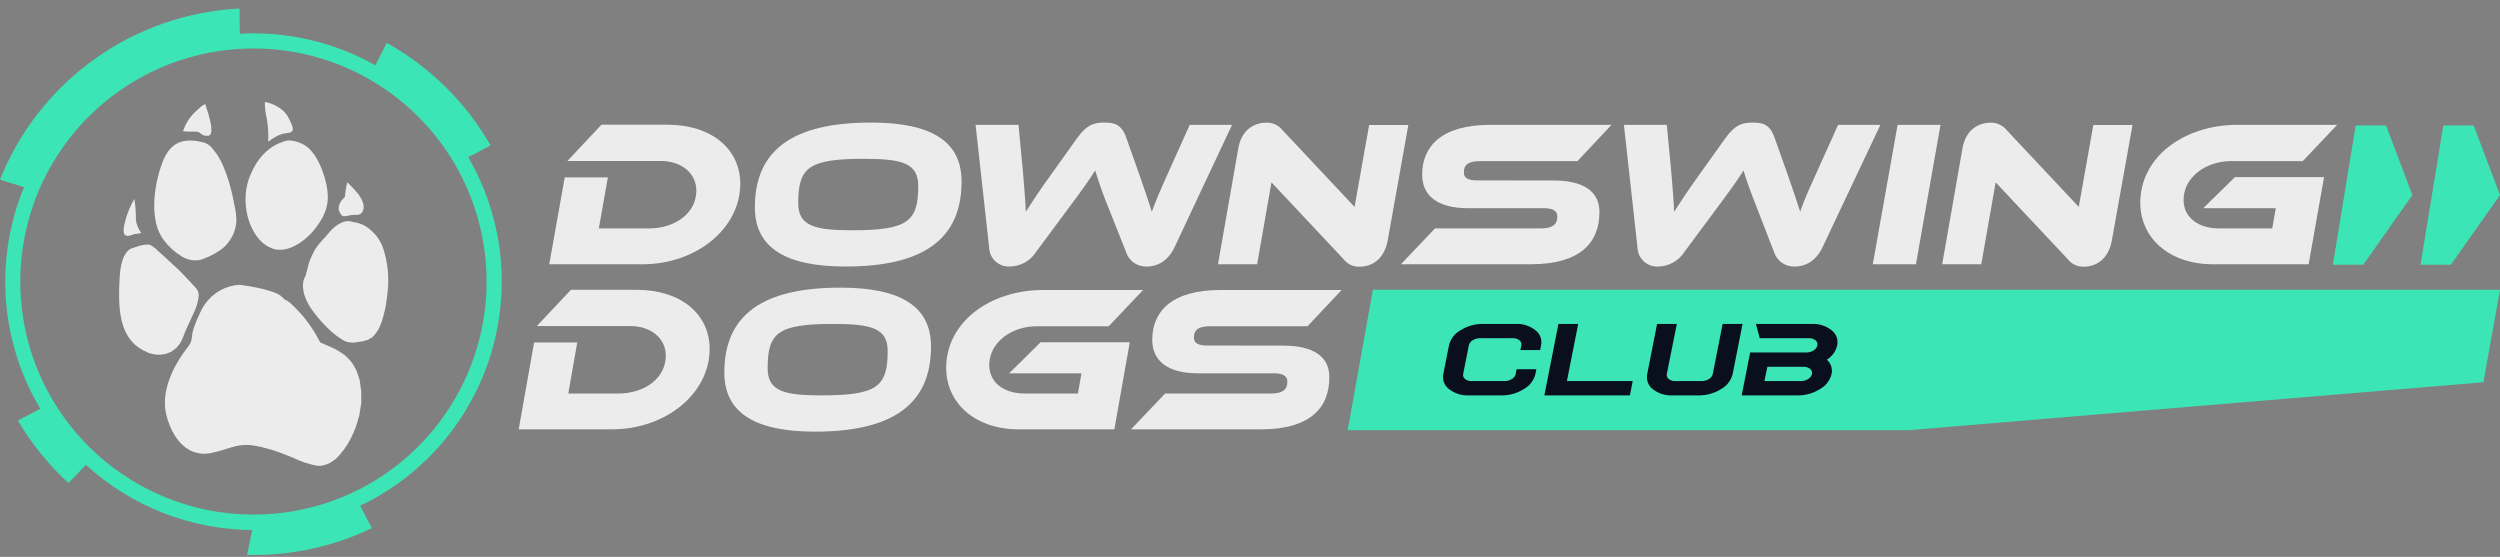 <svg width="211" height="47" viewBox="0 0 211 47" fill="none" xmlns="http://www.w3.org/2000/svg">
<rect x="0" y="0" width="211" height="47" fill="#808080" stroke="none"/>
<g clip-path="url(#clip0_1458_3795)">
<path d="M163.169 24.454H115.872L113.744 36.309H161.041L209.6 32.259L211 24.454H163.169Z" fill="#3CE5B5"/>
<path d="M54.236 22.303H46.357L47.664 14.97H51.305L50.541 19.279H54.764C57.001 19.279 58.772 17.975 58.772 16.083C58.772 14.641 57.541 13.586 55.764 13.586H47.888L50.765 10.524H56.324C60.035 10.524 62.48 12.563 62.48 15.52C62.467 19.314 58.737 22.303 54.236 22.303Z" fill="#FBFBFB" fill-opacity="0.88"/>
<path d="M81.157 15.321C81.157 20.157 77.96 22.494 71.363 22.494C66.281 22.494 63.711 20.896 63.711 17.501C63.711 12.665 66.907 10.345 73.508 10.345C78.59 10.345 81.157 11.911 81.157 15.321ZM77.5 15.689C77.5 13.79 76.164 13.403 72.961 13.403C68.23 13.403 67.371 14.126 67.371 17.15C67.371 19.048 68.723 19.435 71.89 19.435C76.621 19.435 77.5 18.697 77.5 15.689Z" fill="#FBFBFB" fill-opacity="0.88"/>
<path d="M93.712 17.923C93.226 16.767 92.799 15.587 92.433 14.388C91.906 15.232 91.289 16.095 89.934 17.904L87.457 21.247C87.219 21.623 86.892 21.933 86.505 22.151C86.118 22.368 85.683 22.486 85.239 22.494C85.016 22.507 84.793 22.476 84.583 22.401C84.373 22.326 84.18 22.21 84.016 22.059C83.852 21.908 83.72 21.726 83.628 21.522C83.536 21.319 83.486 21.1 83.481 20.877L82.339 10.536H85.961L86.348 14.634C86.453 15.954 86.543 16.919 86.578 17.869C87.105 17.06 87.684 16.146 88.793 14.618L90.903 11.662C91.73 10.52 92.328 10.345 93.207 10.345C94.086 10.345 94.665 10.501 95.071 11.662L96.125 14.634C96.688 16.252 96.969 17.079 97.215 17.869C97.551 16.939 97.973 15.951 98.571 14.634L100.415 10.536H103.985L99.127 20.877C98.615 21.967 97.736 22.494 96.806 22.494C96.413 22.515 96.025 22.403 95.703 22.177C95.381 21.951 95.143 21.624 95.029 21.247L93.712 17.923Z" fill="#FBFBFB" fill-opacity="0.88"/>
<path d="M113.386 21.861L107.312 15.391L106.101 22.302H102.799L104.506 12.55C104.771 10.987 105.807 10.354 106.897 10.354C107.157 10.348 107.415 10.402 107.65 10.513C107.885 10.624 108.091 10.789 108.252 10.993L114.325 17.462L115.556 10.552H118.864L117.122 20.294C116.841 21.861 115.802 22.51 114.747 22.51C114.485 22.519 114.224 22.464 113.987 22.351C113.75 22.238 113.544 22.07 113.386 21.861Z" fill="#FBFBFB" fill-opacity="0.88"/>
<path d="M131.09 15.232C133.647 15.232 134.993 16.146 134.993 17.904C134.993 20.461 133.395 22.302 129.208 22.302H118.238L121.114 19.279H130.029C131.014 19.279 131.439 18.959 131.439 18.275C131.439 17.799 131.068 17.572 130.329 17.572H123.902C121.229 17.572 120.031 16.447 120.031 14.74C120.031 12.349 121.667 10.536 125.784 10.536H136.013L133.136 13.598H124.956C123.972 13.598 123.55 13.861 123.55 14.557C123.55 15.034 123.918 15.226 124.675 15.226L131.09 15.232Z" fill="#FBFBFB" fill-opacity="0.88"/>
<path d="M148.431 17.923C147.711 16.111 147.411 15.232 147.152 14.388C146.625 15.232 146.008 16.095 144.656 17.904L142.175 21.247C141.938 21.622 141.612 21.933 141.225 22.15C140.838 22.368 140.404 22.486 139.96 22.494C139.738 22.507 139.515 22.476 139.305 22.401C139.094 22.326 138.902 22.21 138.737 22.059C138.573 21.908 138.441 21.726 138.349 21.522C138.257 21.319 138.207 21.1 138.202 20.877L137.058 10.536H140.679L141.066 14.634C141.172 15.954 141.261 16.919 141.296 17.869C141.824 17.06 142.405 16.146 143.511 14.618L145.621 11.662C146.449 10.52 147.047 10.345 147.926 10.345C148.805 10.345 149.386 10.501 149.789 11.662L150.844 14.634C151.406 16.252 151.688 17.079 151.934 17.869C152.253 16.939 152.691 15.951 153.289 14.634L155.137 10.536H158.707L153.817 20.877C153.308 21.967 152.426 22.494 151.496 22.494C151.103 22.515 150.715 22.403 150.392 22.177C150.07 21.951 149.833 21.624 149.719 21.247L148.431 17.923Z" fill="#FBFBFB" fill-opacity="0.88"/>
<path d="M161.705 22.302H158.064L160.158 10.536H163.78L161.705 22.302Z" fill="#FBFBFB" fill-opacity="0.88"/>
<path d="M174.507 21.861L168.434 15.391L167.219 22.302H163.921L165.628 12.55C165.89 10.987 166.928 10.354 168.018 10.354C168.278 10.348 168.536 10.403 168.771 10.514C169.007 10.625 169.213 10.789 169.374 10.993L175.447 17.462L176.677 10.552H179.983L178.24 20.294C177.959 21.861 176.924 22.509 175.869 22.509C175.606 22.519 175.346 22.465 175.109 22.352C174.871 22.239 174.665 22.07 174.507 21.861Z" fill="#FBFBFB" fill-opacity="0.88"/>
<path d="M188.625 14.951H196.15L194.849 22.302H186.762C183.086 22.302 180.641 20.087 180.641 17.114C180.641 13.244 184.336 10.536 188.836 10.536H197.256L194.353 13.598H188.306C186.142 13.598 184.294 14.986 184.294 16.868C184.294 18.326 185.49 19.279 187.302 19.279H191.777L192.074 17.572H185.953L188.625 14.951Z" fill="#FBFBFB" fill-opacity="0.88"/>
<path d="M51.657 36.235H43.778L45.079 28.903H48.719L47.965 33.212H52.184C54.422 33.212 56.193 31.911 56.193 30.015C56.193 28.574 54.962 27.519 53.188 27.519H45.309L48.186 24.46H53.738C57.449 24.46 59.894 26.499 59.894 29.453C59.888 33.247 56.157 36.235 51.657 36.235Z" fill="#FBFBFB" fill-opacity="0.88"/>
<path d="M78.577 29.254C78.577 34.09 75.381 36.43 68.783 36.43C63.701 36.43 61.134 34.832 61.134 31.437C61.134 26.601 64.331 24.277 70.928 24.277C76.01 24.277 78.577 25.843 78.577 29.254ZM74.92 29.625C74.92 27.726 73.584 27.339 70.385 27.339C65.654 27.339 64.791 28.059 64.791 31.082C64.791 33 66.146 33.371 69.311 33.371C74.041 33.371 74.92 32.633 74.92 29.625Z" fill="#FBFBFB" fill-opacity="0.88"/>
<path d="M87.828 28.887H95.352L94.051 36.238H85.98C82.304 36.238 79.859 34.023 79.859 31.051C79.859 27.183 83.554 24.476 88.054 24.476H96.477L93.578 27.535H87.505C85.341 27.535 83.493 28.925 83.493 30.804C83.493 32.265 84.689 33.215 86.501 33.215H90.976L91.276 31.508H85.171L87.828 28.887Z" fill="#FBFBFB" fill-opacity="0.88"/>
<path d="M108.294 29.171C110.851 29.171 112.197 30.085 112.197 31.843C112.197 34.4 110.598 36.238 106.411 36.238H95.457L98.334 33.215H107.249C108.233 33.215 108.655 32.895 108.655 32.214C108.655 31.738 108.284 31.508 107.546 31.508H101.118C98.446 31.508 97.25 30.383 97.25 28.679C97.25 26.288 98.887 24.476 103.004 24.476H113.232L110.355 27.535H102.173C101.188 27.535 100.766 27.8 100.766 28.493C100.766 28.966 101.137 29.162 101.891 29.162L108.294 29.171Z" fill="#FBFBFB" fill-opacity="0.88"/>
<path d="M130.064 29.149L129.987 29.548H128.319L128.399 29.149C128.417 29.07 128.411 28.987 128.383 28.911C128.354 28.835 128.304 28.769 128.239 28.721C128.082 28.597 127.886 28.534 127.686 28.545H124.908C124.689 28.542 124.474 28.603 124.288 28.721C124.208 28.766 124.138 28.827 124.083 28.901C124.028 28.974 123.989 29.059 123.969 29.149L123.492 31.562C123.475 31.641 123.481 31.723 123.51 31.798C123.538 31.874 123.588 31.939 123.652 31.987C123.809 32.11 124.006 32.173 124.205 32.163H126.983C127.203 32.166 127.42 32.105 127.606 31.987C127.686 31.942 127.755 31.881 127.81 31.808C127.865 31.734 127.904 31.651 127.926 31.562L128.003 31.159H129.668L129.591 31.562C129.525 31.832 129.403 32.085 129.233 32.305C129.064 32.525 128.85 32.707 128.607 32.841C128.047 33.193 127.398 33.377 126.737 33.371H123.959C123.36 33.4 122.771 33.211 122.3 32.841C122.105 32.697 121.955 32.5 121.87 32.273C121.784 32.046 121.766 31.799 121.818 31.562L122.294 29.149C122.359 28.878 122.48 28.625 122.65 28.404C122.819 28.184 123.033 28.002 123.278 27.87C123.837 27.516 124.487 27.332 125.148 27.34H127.923C128.523 27.309 129.113 27.498 129.585 27.87C129.779 28.015 129.928 28.212 130.013 28.439C130.098 28.666 130.116 28.912 130.064 29.149Z" fill="#0A0F1D"/>
<path d="M132.248 32.163H137.803L137.563 33.371H130.343L131.532 27.339H133.2L132.248 32.163Z" fill="#0A0F1D"/>
<path d="M139.027 31.562L139.858 27.339H141.526L140.679 31.562C140.663 31.641 140.67 31.723 140.699 31.798C140.728 31.874 140.777 31.939 140.842 31.987C140.999 32.111 141.196 32.173 141.395 32.163H143.614C143.834 32.166 144.051 32.105 144.237 31.987C144.318 31.943 144.388 31.883 144.443 31.809C144.498 31.736 144.537 31.651 144.557 31.562L145.391 27.339H147.072L146.238 31.562C146.172 31.832 146.051 32.085 145.881 32.305C145.711 32.526 145.498 32.708 145.253 32.84C144.694 33.193 144.045 33.377 143.384 33.371H141.146C140.547 33.399 139.959 33.211 139.487 32.84C139.298 32.692 139.155 32.493 139.073 32.267C138.992 32.041 138.976 31.797 139.027 31.562Z" fill="#0A0F1D"/>
<path d="M146.999 33.371L147.711 29.75H152.429C152.655 29.756 152.878 29.695 153.068 29.574C153.149 29.53 153.219 29.47 153.275 29.396C153.33 29.323 153.368 29.238 153.388 29.149C153.405 29.07 153.399 28.987 153.371 28.911C153.342 28.835 153.293 28.769 153.228 28.721C153.071 28.597 152.875 28.534 152.675 28.545H148.52L148.2 27.34H152.918C153.518 27.309 154.109 27.498 154.58 27.87C154.775 28.015 154.923 28.212 155.008 28.439C155.093 28.666 155.111 28.912 155.06 29.149C155.002 29.398 154.894 29.633 154.744 29.84C154.593 30.047 154.403 30.221 154.184 30.354C154.353 30.501 154.48 30.691 154.55 30.903C154.621 31.116 154.634 31.343 154.587 31.562C154.52 31.832 154.398 32.086 154.228 32.306C154.058 32.526 153.844 32.708 153.599 32.841C153.04 33.194 152.391 33.378 151.729 33.371H146.999ZM148.916 32.163H151.972C152.198 32.169 152.42 32.108 152.611 31.987C152.691 31.942 152.761 31.881 152.816 31.808C152.871 31.735 152.91 31.651 152.931 31.562C152.949 31.483 152.943 31.4 152.915 31.324C152.886 31.248 152.836 31.182 152.771 31.134C152.614 31.01 152.418 30.947 152.218 30.958H149.166L148.916 32.163Z" fill="#0A0F1D"/>
<path d="M201.382 10.587H198.819L196.895 22.344H199.458L203.604 16.465L201.382 10.587Z" fill="#3CE5B5"/>
<path d="M208.778 10.587H206.215L204.291 22.344H206.854L211 16.465L208.778 10.587Z" fill="#3CE5B5"/>
<path d="M31.385 44.571L30.395 42.686C30.647 42.564 30.903 42.443 31.152 42.308C33.587 41.027 35.746 39.278 37.505 37.162C39.265 35.045 40.59 32.604 41.405 29.975C42.221 27.347 42.51 24.584 42.258 21.843C42.005 19.103 41.215 16.439 39.932 14.004C39.801 13.752 39.661 13.509 39.52 13.266L41.406 12.272C39.327 8.644 36.296 5.652 32.642 3.619C32.322 4.259 32.002 4.888 31.683 5.508C28.199 3.552 24.229 2.628 20.239 2.846C20.239 2.136 20.232 1.428 20.217 0.72C15.819 0.94 11.577 2.418 7.993 4.977C4.41 7.536 1.635 11.07 0 15.158L2.027 15.797C0.855 18.635 0.323 21.696 0.467 24.762C0.611 27.828 1.428 30.826 2.861 33.541C3.033 33.86 3.212 34.18 3.398 34.5L1.509 35.494C2.664 37.455 4.104 39.234 5.782 40.771C6.275 40.264 6.761 39.75 7.243 39.23C11.081 42.74 16.084 44.702 21.285 44.734C21.144 45.433 21 46.131 20.853 46.828C24.494 46.927 28.105 46.153 31.385 44.571ZM3.979 32.933C2.166 29.49 1.415 25.586 1.821 21.715C2.226 17.845 3.77 14.181 6.258 11.188C8.745 8.195 12.065 6.007 15.796 4.901C19.527 3.794 23.502 3.819 27.22 4.972C30.936 6.125 34.228 8.354 36.678 11.378C39.129 14.402 40.627 18.084 40.984 21.959C41.342 25.835 40.542 29.729 38.686 33.15C36.83 36.57 34.001 39.364 30.558 41.177C25.939 43.601 20.547 44.095 15.564 42.549C10.582 41.004 6.416 37.546 3.979 32.933Z" fill="#3CE5B5"/>
<path d="M22.733 20.861L22.851 20.912C22.959 20.97 23.076 21.013 23.196 21.04C23.385 21.082 23.579 21.095 23.771 21.078C24.023 21.062 24.27 21.006 24.503 20.912C25.552 20.535 26.69 19.477 27.323 18.141C27.482 17.804 27.59 17.445 27.642 17.076C27.682 16.718 27.674 16.355 27.62 15.999C27.577 15.674 27.509 15.354 27.415 15.04C27.335 14.758 27.24 14.481 27.131 14.209C26.97 13.802 26.767 13.413 26.524 13.049C26.335 12.799 26.204 12.665 26.204 12.665C26.106 12.539 25.987 12.431 25.852 12.345C25.431 12.056 24.94 11.886 24.43 11.853C24.191 11.859 23.956 11.918 23.743 12.026C23.603 12.065 23.468 12.12 23.34 12.189C22.755 12.473 21.668 13.241 20.994 15.13C20.208 17.447 21.221 20.177 22.733 20.861Z" fill="#FBFBFB" fill-opacity="0.88"/>
<path d="M22.634 11.956C22.861 11.779 23.105 11.624 23.363 11.492C23.363 11.464 23.363 11.435 23.363 11.406C23.363 11.435 23.363 11.464 23.363 11.489C23.615 11.357 23.891 11.272 24.174 11.24C24.903 11.186 24.849 10.863 24.283 9.824C24.2 9.681 24.1 9.549 23.986 9.431C23.538 8.999 22.97 8.713 22.356 8.613C22.35 9.073 22.403 9.533 22.512 9.981C22.627 10.632 22.668 11.295 22.634 11.956Z" fill="#FBFBFB" fill-opacity="0.88"/>
<path d="M15.323 21.628C15.567 21.789 15.841 21.897 16.13 21.946C16.417 21.994 16.712 21.982 16.995 21.909L17.436 21.737C17.608 21.668 17.776 21.589 17.938 21.5C18.146 21.39 18.349 21.269 18.545 21.139C18.786 20.983 19.002 20.791 19.185 20.57C19.391 20.322 19.562 20.046 19.693 19.752C19.747 19.592 19.814 19.432 19.859 19.263C19.904 19.093 19.92 18.905 19.945 18.719C19.971 18.534 19.93 18.384 19.923 18.211V18.083L19.901 17.936L19.856 17.664C19.731 16.99 19.594 16.316 19.418 15.692C19.266 15.123 19.074 14.566 18.843 14.024C18.756 13.801 18.649 13.587 18.523 13.384C18.443 13.222 18.346 13.068 18.235 12.924L17.945 12.553C17.763 12.306 17.508 12.123 17.216 12.029C15.755 11.668 14.441 11.745 13.7 13.726C12.958 15.708 12.581 18.694 13.837 20.279C14.238 20.823 14.743 21.282 15.323 21.628Z" fill="#FBFBFB" fill-opacity="0.88"/>
<path d="M16.375 11.105C16.401 11.107 16.426 11.107 16.452 11.105C17.046 11.08 16.851 11.511 17.57 11.457C18.04 11.425 17.807 10.364 17.59 9.619C17.468 9.216 17.353 8.903 17.353 8.903C17.353 8.903 17.484 8.481 16.564 9.363C16.047 9.825 15.662 10.415 15.448 11.073C15.755 11.11 16.066 11.121 16.375 11.105Z" fill="#FBFBFB" fill-opacity="0.88"/>
<path d="M11.162 19.818C11.223 19.79 11.288 19.769 11.354 19.754C11.545 19.754 11.929 19.661 11.929 19.661C11.684 19.347 11.526 18.975 11.469 18.581C11.469 18.511 11.469 18.437 11.469 18.364C11.467 17.836 11.425 17.309 11.344 16.788L11.309 16.849C10.902 17.554 10.616 18.324 10.465 19.124C10.292 20.102 10.836 19.933 11.162 19.818Z" fill="#FBFBFB" fill-opacity="0.88"/>
<path d="M28.691 17.945C28.703 17.965 28.718 17.984 28.736 18C28.835 18.339 29.129 18.262 29.455 18.189C29.616 18.14 29.785 18.12 29.953 18.131C30.427 18.185 30.788 17.933 30.669 17.214C30.538 16.793 30.306 16.41 29.995 16.098C29.779 15.847 29.548 15.609 29.305 15.385C29.207 15.789 29.141 16.199 29.106 16.613C29.09 16.632 29.075 16.652 29.062 16.673C29.046 16.718 28.975 16.747 28.947 16.788C28.823 16.91 28.725 17.056 28.659 17.217C28.622 17.308 28.597 17.404 28.585 17.501C28.58 17.591 28.586 17.681 28.605 17.77C28.624 17.832 28.653 17.892 28.691 17.945Z" fill="#FBFBFB" fill-opacity="0.88"/>
<path d="M30.375 32.15C30.343 32.003 30.286 31.872 30.244 31.735C30.203 31.597 30.152 31.466 30.107 31.335C30.055 31.201 29.987 31.073 29.906 30.955C29.79 30.717 29.634 30.501 29.445 30.315L29.199 30.063C29.1 29.977 29.011 29.922 28.921 29.855C28.616 29.635 28.288 29.449 27.943 29.299L27.048 28.915C27.008 28.867 26.974 28.813 26.949 28.756C26.317 27.528 25.461 26.429 24.427 25.514C24.309 25.422 24.179 25.346 24.04 25.291C23.932 25.178 23.818 25.071 23.698 24.971C22.934 24.367 20.227 24.035 20.227 24.035C19.648 24.067 19.084 24.231 18.577 24.514C18.071 24.796 17.635 25.189 17.302 25.665C17.18 25.831 17.073 26.009 16.983 26.195C16.302 27.608 16.225 28.113 16.199 28.433C16.182 28.765 16.049 29.081 15.825 29.328C15.812 29.351 15.796 29.372 15.777 29.392C15.755 29.417 15.739 29.446 15.717 29.468L15.509 29.75C14.614 31.003 13.591 33.026 14.016 34.928C14.336 36.289 15.026 37.485 16.062 38.019C16.625 38.297 17.268 38.368 17.878 38.217L18.127 38.159C18.287 38.118 18.53 38.073 18.824 37.977C19.118 37.881 19.463 37.76 19.895 37.657C20.354 37.549 20.829 37.524 21.298 37.584C21.557 37.635 21.822 37.667 22.097 37.734L22.95 37.971C23.516 38.147 24.117 38.38 24.724 38.629C25.352 38.938 26.017 39.163 26.703 39.3C27.48 39.419 28.25 38.904 28.684 38.37C29.162 37.824 29.547 37.205 29.826 36.535C29.976 36.216 30.096 35.883 30.184 35.541L30.328 35.04C30.353 34.87 30.382 34.701 30.407 34.535C30.433 34.368 30.459 34.215 30.487 34.036C30.516 33.857 30.487 33.716 30.487 33.541C30.487 33.365 30.487 33.221 30.487 33.058C30.487 32.895 30.442 32.738 30.42 32.582L30.375 32.15Z" fill="#FBFBFB" fill-opacity="0.88"/>
<path d="M32.338 20.944C32.259 20.721 32.158 20.507 32.038 20.305C31.943 20.145 31.836 19.993 31.718 19.851C31.646 19.759 31.566 19.675 31.478 19.598L31.392 19.512C31.006 19.122 30.509 18.862 29.969 18.767C29.849 18.801 29.72 18.793 29.605 18.745C29.722 18.792 29.851 18.799 29.973 18.764C29.884 18.743 29.794 18.728 29.704 18.719C29.647 18.692 29.585 18.676 29.522 18.671C29.202 18.626 28.442 18.706 27.511 19.95C27.367 20.087 27.23 20.232 27.102 20.384C26.99 20.522 26.853 20.678 26.722 20.857C26.584 21.048 26.468 21.254 26.377 21.471C26.273 21.678 26.182 21.892 26.105 22.11C26.035 22.321 25.993 22.526 25.945 22.695C25.852 23.015 25.798 23.267 25.798 23.267C25.479 23.718 25.427 24.658 26.07 25.748C26.54 26.544 27.754 27.985 28.825 28.625C29.137 28.847 29.519 28.947 29.899 28.906C29.899 28.906 30.072 28.906 30.369 28.845C30.55 28.822 30.729 28.781 30.903 28.724C31.018 28.699 31.127 28.651 31.222 28.583C31.345 28.528 31.454 28.446 31.542 28.343C31.741 28.131 31.905 27.888 32.028 27.624C32.159 27.333 32.266 27.032 32.347 26.723C32.421 26.403 32.517 26.084 32.568 25.748C32.619 25.412 32.67 25.07 32.706 24.725C32.859 23.453 32.734 22.163 32.338 20.944Z" fill="#FBFBFB" fill-opacity="0.88"/>
<path d="M14.467 29.677C14.605 29.577 14.752 29.478 14.889 29.357C15.018 29.214 15.137 29.062 15.244 28.903C15.33 28.736 15.408 28.566 15.477 28.392C15.72 27.707 16.091 27.011 16.414 26.276C16.586 25.901 16.703 25.502 16.759 25.093C16.773 24.981 16.773 24.869 16.759 24.757C16.738 24.643 16.694 24.535 16.631 24.438C16.511 24.281 16.381 24.132 16.244 23.99C15.733 23.444 15.257 22.929 14.819 22.529C13.953 21.714 13.355 21.197 13.355 21.197C13.166 20.999 12.951 20.828 12.716 20.688C12.223 20.503 11.232 20.931 11.232 20.931C11.232 20.931 10.242 20.963 10.101 23.373C9.96 25.783 10.037 27.902 11.437 29.127C11.632 29.297 11.847 29.442 12.076 29.561C12.076 29.561 12.249 29.654 12.572 29.798C12.78 29.863 12.994 29.908 13.211 29.932C13.332 29.932 13.467 29.951 13.607 29.932L14.048 29.855L14.467 29.677Z" fill="#FBFBFB" fill-opacity="0.88"/>
</g>
<defs>
<clipPath id="clip0_1458_3795">
<rect width="211" height="46.116" fill="white" transform="translate(0 0.72)"/>
</clipPath>
</defs>
</svg>
